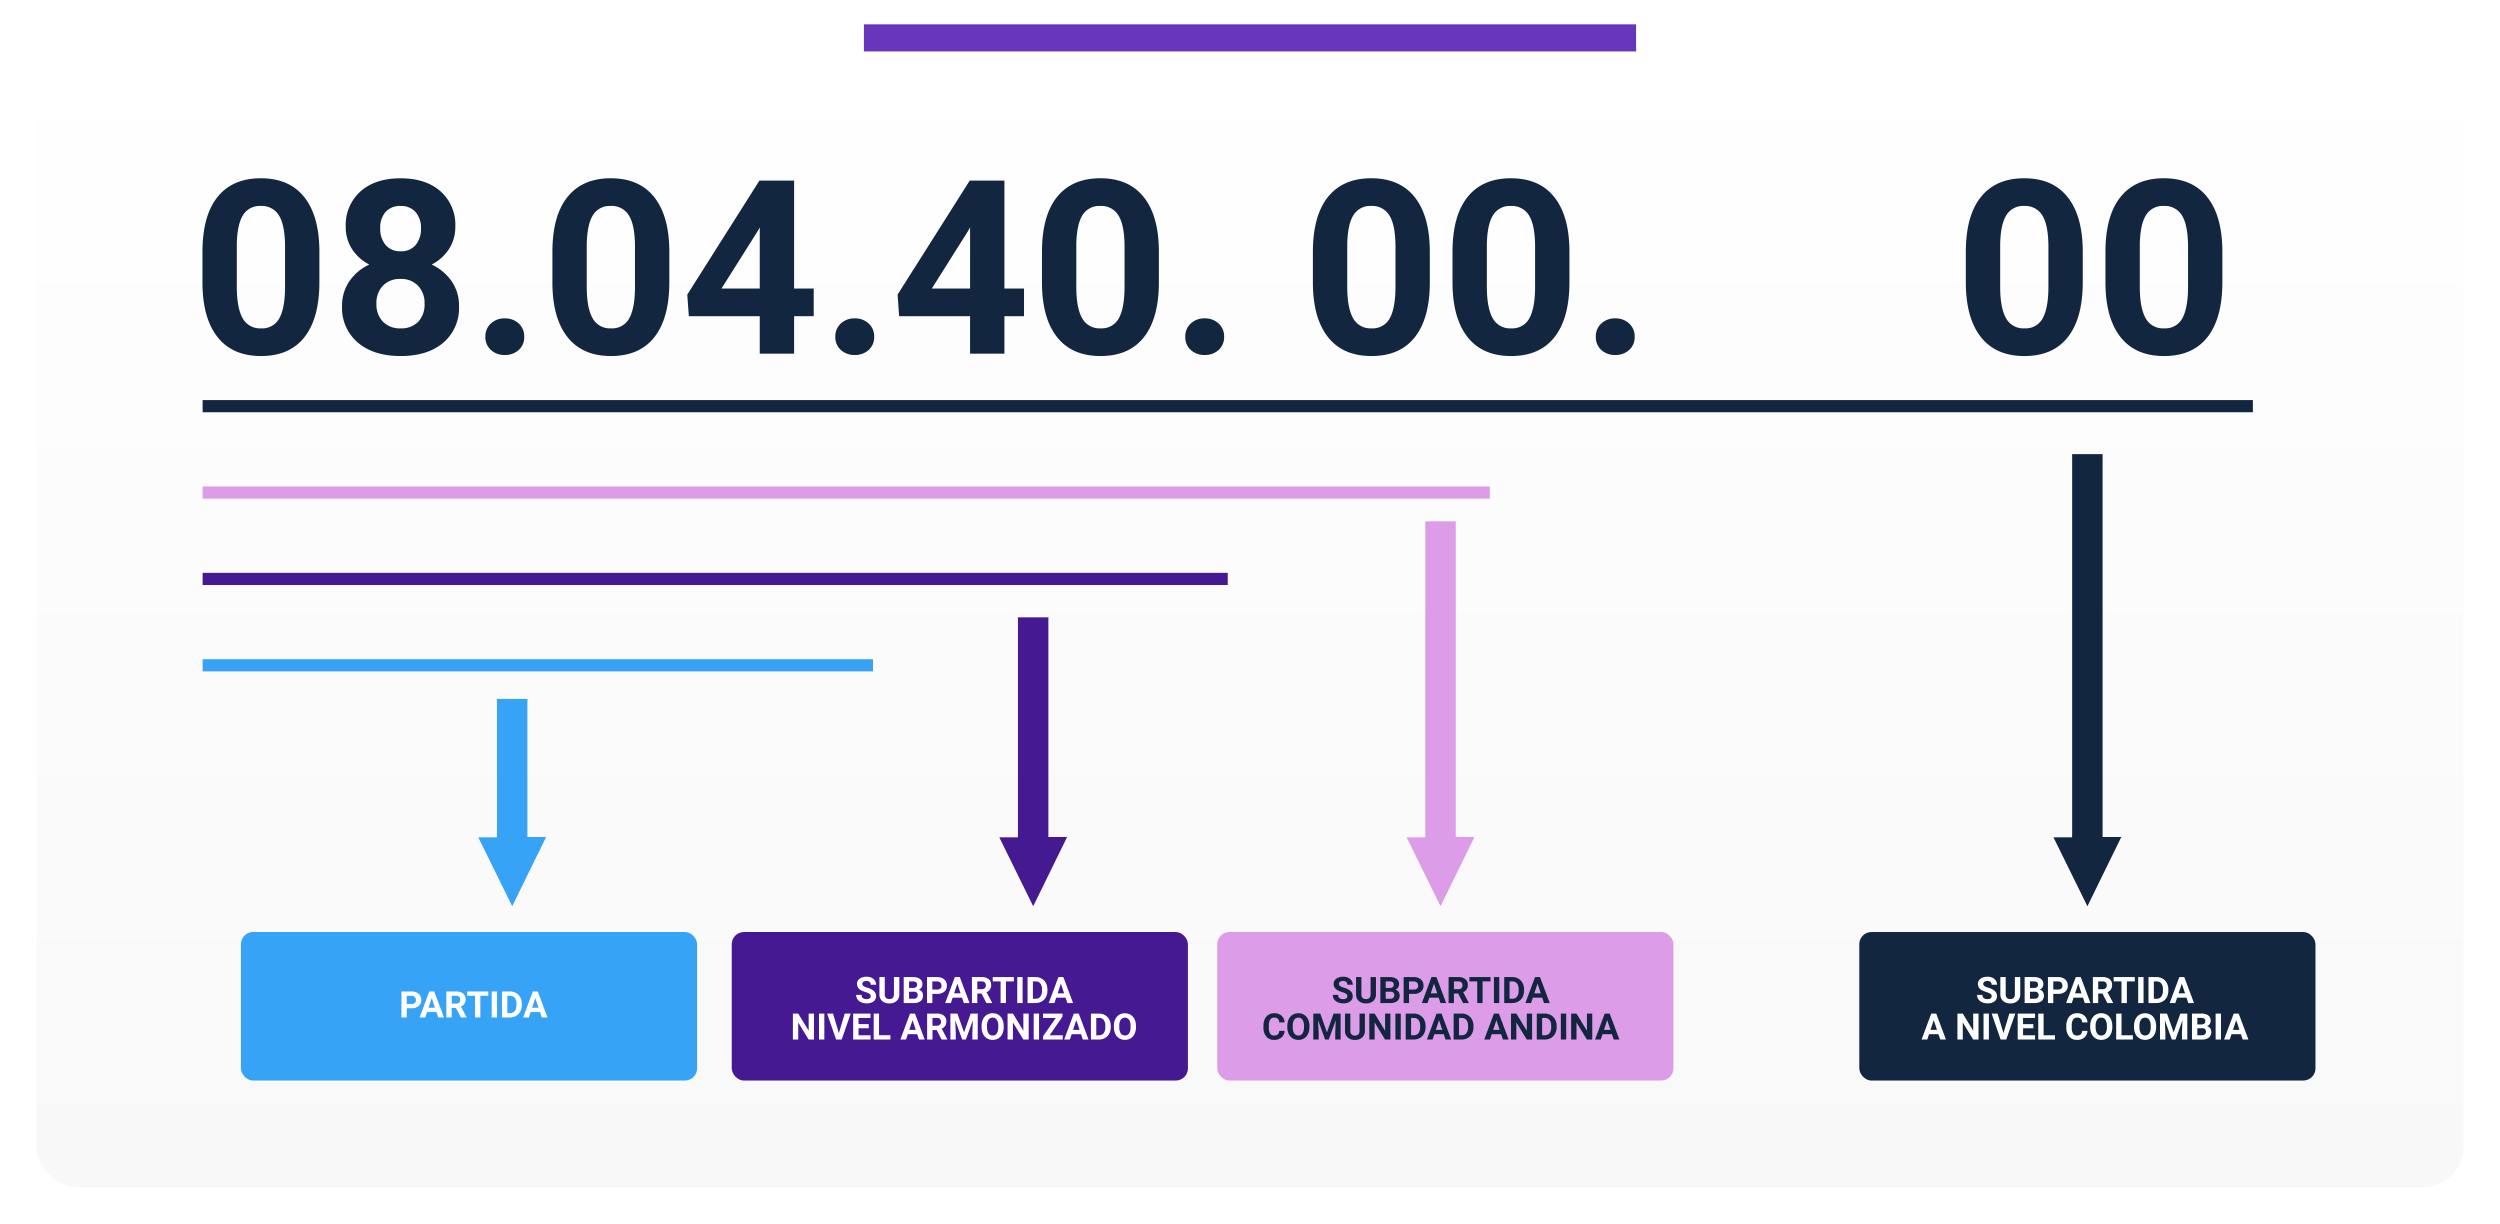 <svg xmlns="http://www.w3.org/2000/svg" xmlns:xlink="http://www.w3.org/1999/xlink" width="616.384" height="301.681" viewBox="0 0 616.384 301.681">
  <defs>
    <linearGradient id="linear-gradient" x1="0.5" x2="0.5" y2="1" gradientUnits="objectBoundingBox">
      <stop offset="0" stop-color="#fff"/>
      <stop offset="1" stop-color="#f8f8f8"/>
    </linearGradient>
    <filter id="Rectángulo_33309" x="0" y="0" width="616.384" height="301.681" filterUnits="userSpaceOnUse">
      <feOffset dy="3" input="SourceAlpha"/>
      <feGaussianBlur stdDeviation="3" result="blur"/>
      <feFlood flood-opacity="0.161"/>
      <feComposite operator="in" in2="blur"/>
      <feComposite in="SourceGraphic"/>
    </filter>
  </defs>
  <g id="Grupo_103735" data-name="Grupo 103735" transform="translate(-6626.761 -1618.209)">
    <g id="Grupo_103736" data-name="Grupo 103736" transform="translate(6612.854 1600.894)">
      <g transform="matrix(1, 0, 0, 1, 13.91, 17.32)" filter="url(#Rectángulo_33309)">
        <rect id="Rectángulo_33309-2" data-name="Rectángulo 33309" width="598.384" height="283.681" rx="10" transform="translate(9 6)" fill="url(#linear-gradient)"/>
      </g>
      <rect id="Rectángulo_34101" data-name="Rectángulo 34101" width="190.384" height="6.681" transform="translate(226.908 23.315)" fill="#6737bb"/>
    </g>
    <rect id="Rectángulo_34097" data-name="Rectángulo 34097" width="112.473" height="36.617" rx="3" transform="translate(7085.178 1848.003)" fill="#12263f"/>
    <path id="Trazado_173635" data-name="Trazado 173635" d="M31.611-17.637q0,8.848-3.662,13.535T17.227.586q-6.973,0-10.664-4.6T2.783-17.2v-7.852q0-8.936,3.706-13.564t10.679-4.629q6.973,0,10.664,4.585t3.779,13.169Zm-8.467-8.633q0-5.308-1.45-7.728a4.9,4.9,0,0,0-4.526-2.419,4.814,4.814,0,0,0-4.409,2.3q-1.421,2.3-1.509,7.2v10.381q0,5.22,1.421,7.757A4.836,4.836,0,0,0,17.227-6.24a4.755,4.755,0,0,0,4.482-2.434q1.377-2.434,1.436-7.449Zm41.982-5.049a9.922,9.922,0,0,1-1.553,5.508A11.176,11.176,0,0,1,59.3-21.973a12.371,12.371,0,0,1,4.922,4.116,10.559,10.559,0,0,1,1.816,6.167A11.181,11.181,0,0,1,62.168-2.71Q58.3.586,51.65.586T41.1-2.725a11.153,11.153,0,0,1-3.9-8.965,10.627,10.627,0,0,1,1.816-6.182,12.147,12.147,0,0,1,4.893-4.1,11.061,11.061,0,0,1-4.263-3.838,9.992,9.992,0,0,1-1.538-5.508A11.056,11.056,0,0,1,41.748-40q3.633-3.237,9.873-3.237,6.211,0,9.858,3.208A11.014,11.014,0,0,1,65.127-31.318ZM57.539-12.3a6.142,6.142,0,0,0-1.611-4.453,5.745,5.745,0,0,0-4.336-1.67,5.735,5.735,0,0,0-4.307,1.655A6.131,6.131,0,0,0,45.674-12.3,6.127,6.127,0,0,0,47.256-7.91,5.762,5.762,0,0,0,51.65-6.24a5.749,5.749,0,0,0,4.321-1.611A6.116,6.116,0,0,0,57.539-12.3Zm-.879-18.6a5.86,5.86,0,0,0-1.318-4,4.678,4.678,0,0,0-3.721-1.509,4.711,4.711,0,0,0-3.691,1.465,5.825,5.825,0,0,0-1.318,4.043,6.122,6.122,0,0,0,1.318,4.1,4.614,4.614,0,0,0,3.721,1.553,4.57,4.57,0,0,0,3.706-1.553A6.167,6.167,0,0,0,56.66-30.908ZM72.539-4.16A4.262,4.262,0,0,1,73.9-7.441,4.834,4.834,0,0,1,77.314-8.7a4.873,4.873,0,0,1,3.442,1.26A4.262,4.262,0,0,1,82.119-4.16,4.2,4.2,0,0,1,80.771-.923,4.894,4.894,0,0,1,77.314.322,4.854,4.854,0,0,1,73.887-.923,4.2,4.2,0,0,1,72.539-4.16Zm45.352-13.477q0,8.848-3.662,13.535T103.506.586q-6.973,0-10.664-4.6T89.063-17.2v-7.852q0-8.936,3.706-13.564t10.679-4.629q6.973,0,10.664,4.585t3.779,13.169Zm-8.467-8.633q0-5.308-1.45-7.728a4.9,4.9,0,0,0-4.526-2.419,4.814,4.814,0,0,0-4.409,2.3q-1.421,2.3-1.509,7.2v10.381q0,5.22,1.421,7.757a4.836,4.836,0,0,0,4.556,2.537,4.755,4.755,0,0,0,4.482-2.434q1.377-2.434,1.436-7.449Zm39.229,10.215h4.834v6.826h-4.834V0h-8.467V-9.229H122.7l-.381-5.332,17.783-28.1h8.555Zm-17.9,0h9.434V-31.113l-.557.967ZM158.818-4.16a4.262,4.262,0,0,1,1.362-3.281,4.834,4.834,0,0,1,3.413-1.26,4.873,4.873,0,0,1,3.442,1.26A4.262,4.262,0,0,1,168.4-4.16a4.2,4.2,0,0,1-1.348,3.237A4.894,4.894,0,0,1,163.594.322a4.854,4.854,0,0,1-3.428-1.245A4.2,4.2,0,0,1,158.818-4.16Zm41.689-11.895h4.834v6.826h-4.834V0h-8.467V-9.229h-17.49l-.381-5.332,17.783-28.1h8.555Zm-17.9,0h9.434V-31.113l-.557.967Zm55.986-1.582q0,8.848-3.662,13.535T224.209.586q-6.973,0-10.664-4.6T209.766-17.2v-7.852q0-8.936,3.706-13.564t10.679-4.629q6.973,0,10.664,4.585t3.779,13.169Zm-8.467-8.633q0-5.308-1.45-7.728a4.9,4.9,0,0,0-4.526-2.419,4.814,4.814,0,0,0-4.409,2.3q-1.421,2.3-1.509,7.2v10.381q0,5.22,1.421,7.757a4.836,4.836,0,0,0,4.556,2.537,4.755,4.755,0,0,0,4.482-2.434q1.377-2.434,1.436-7.449ZM245.1-4.16a4.262,4.262,0,0,1,1.362-3.281,4.834,4.834,0,0,1,3.413-1.26,4.873,4.873,0,0,1,3.442,1.26,4.262,4.262,0,0,1,1.362,3.281A4.2,4.2,0,0,1,253.33-.923,4.894,4.894,0,0,1,249.873.322a4.854,4.854,0,0,1-3.428-1.245A4.2,4.2,0,0,1,245.1-4.16Zm60.293-13.477q0,8.848-3.662,13.535T291.006.586q-6.973,0-10.664-4.6T276.563-17.2v-7.852q0-8.936,3.706-13.564t10.679-4.629q6.973,0,10.664,4.585t3.779,13.169Zm-8.467-8.633q0-5.308-1.45-7.728a4.9,4.9,0,0,0-4.526-2.419,4.814,4.814,0,0,0-4.409,2.3q-1.421,2.3-1.509,7.2v10.381q0,5.22,1.421,7.757a4.836,4.836,0,0,0,4.556,2.537,4.755,4.755,0,0,0,4.482-2.434q1.377-2.434,1.436-7.449Zm42.891,8.633q0,8.848-3.662,13.535T325.43.586q-6.973,0-10.664-4.6T310.986-17.2v-7.852q0-8.936,3.706-13.564t10.679-4.629q6.973,0,10.664,4.585t3.779,13.169Zm-8.467-8.633q0-5.308-1.45-7.728a4.9,4.9,0,0,0-4.526-2.419,4.814,4.814,0,0,0-4.409,2.3q-1.421,2.3-1.509,7.2v10.381q0,5.22,1.421,7.757A4.836,4.836,0,0,0,325.43-6.24a4.755,4.755,0,0,0,4.482-2.434q1.377-2.434,1.436-7.449ZM346.318-4.16a4.262,4.262,0,0,1,1.362-3.281,4.834,4.834,0,0,1,3.413-1.26,4.873,4.873,0,0,1,3.442,1.26A4.262,4.262,0,0,1,355.9-4.16a4.2,4.2,0,0,1-1.348,3.237A4.894,4.894,0,0,1,351.094.322a4.854,4.854,0,0,1-3.428-1.245A4.2,4.2,0,0,1,346.318-4.16ZM466.377-17.637q0,8.848-3.662,13.535T451.992.586q-6.973,0-10.664-4.6T437.549-17.2v-7.852q0-8.936,3.706-13.564t10.679-4.629q6.973,0,10.664,4.585t3.779,13.169Zm-8.467-8.633q0-5.308-1.45-7.728a4.9,4.9,0,0,0-4.526-2.419,4.814,4.814,0,0,0-4.409,2.3q-1.421,2.3-1.509,7.2v10.381q0,5.22,1.421,7.757a4.836,4.836,0,0,0,4.556,2.537,4.755,4.755,0,0,0,4.482-2.434q1.377-2.434,1.436-7.449ZM500.8-17.637q0,8.848-3.662,13.535T486.416.586q-6.973,0-10.664-4.6T471.973-17.2v-7.852q0-8.936,3.706-13.564t10.679-4.629q6.973,0,10.664,4.585T500.8-25.488Zm-8.467-8.633q0-5.308-1.45-7.728a4.9,4.9,0,0,0-4.526-2.419,4.814,4.814,0,0,0-4.409,2.3q-1.421,2.3-1.509,7.2v10.381q0,5.22,1.421,7.757a4.836,4.836,0,0,0,4.556,2.537A4.755,4.755,0,0,0,490.9-8.674q1.377-2.434,1.436-7.449Z" transform="translate(6673.895 1705.406)" fill="#12263f"/>
    <line id="Línea_188" data-name="Línea 188" x2="505.496" transform="translate(6676.719 1718.349)" fill="none" stroke="#12263f" stroke-miterlimit="10" stroke-width="3"/>
    <line id="Línea_189" data-name="Línea 189" x2="317.356" transform="translate(6676.719 1739.647)" fill="none" stroke="#dc9ce8" stroke-miterlimit="10" stroke-width="3"/>
    <line id="Línea_190" data-name="Línea 190" x2="252.748" transform="translate(6676.719 1760.944)" fill="none" stroke="#451991" stroke-miterlimit="10" stroke-width="3"/>
    <line id="Línea_191" data-name="Línea 191" x2="165.283" transform="translate(6676.719 1782.242)" fill="none" stroke="#36a3f7" stroke-miterlimit="10" stroke-width="3"/>
    <g id="vw0tez.tif" transform="translate(7133.05 1730.181)">
      <g id="Group_88565" data-name="Group 88565">
        <path id="Path_140945" data-name="Path 140945" d="M7070.045,1708.352c0,.336-.013.675-.013,1.01v93.381h4.619l-8.364,17.073-8.365-16.995h4.587c.01-.326.016-.655.02-.987v-92.88c0-.2-.006-.406-.012-.6Z" transform="translate(-7057.922 -1708.351)" fill="#12263f"/>
      </g>
    </g>
    <path id="Trazado_173639" data-name="Trazado 173639" d="M-23.014-1.679a.677.677,0,0,0-.264-.573,3.458,3.458,0,0,0-.949-.422,6.729,6.729,0,0,1-1.085-.437A1.773,1.773,0,0,1-26.4-4.7a1.545,1.545,0,0,1,.292-.925,1.906,1.906,0,0,1,.839-.635,3.159,3.159,0,0,1,1.228-.229,2.876,2.876,0,0,1,1.222.248,1.945,1.945,0,0,1,.833.7,1.834,1.834,0,0,1,.3,1.028H-23.01a.863.863,0,0,0-.277-.683,1.138,1.138,0,0,0-.778-.244,1.216,1.216,0,0,0-.751.2.645.645,0,0,0-.268.538.617.617,0,0,0,.314.523,3.55,3.55,0,0,0,.925.4,4,4,0,0,1,1.639.839,1.672,1.672,0,0,1,.514,1.248,1.54,1.54,0,0,1-.628,1.3,2.751,2.751,0,0,1-1.692.472,3.267,3.267,0,0,1-1.345-.27,2.128,2.128,0,0,1-.925-.74,1.9,1.9,0,0,1-.319-1.09h1.323q0,1.059,1.266,1.059a1.231,1.231,0,0,0,.734-.191A.622.622,0,0,0-23.014-1.679Zm7.058-4.72v4.214a2.158,2.158,0,0,1-.657,1.661,2.533,2.533,0,0,1-1.8.611,2.561,2.561,0,0,1-1.78-.593,2.121,2.121,0,0,1-.672-1.63V-6.4h1.318v4.223a1.219,1.219,0,0,0,.3.916,1.156,1.156,0,0,0,.833.288q1.112,0,1.129-1.169V-6.4ZM-14.875,0V-6.4h2.241a2.943,2.943,0,0,1,1.767.446,1.525,1.525,0,0,1,.6,1.307,1.446,1.446,0,0,1-.242.828,1.4,1.4,0,0,1-.672.525,1.351,1.351,0,0,1,.776.5,1.468,1.468,0,0,1,.283.914,1.689,1.689,0,0,1-.589,1.4A2.651,2.651,0,0,1-12.388,0Zm1.318-2.786v1.727h1.129a1.09,1.09,0,0,0,.727-.222.761.761,0,0,0,.261-.613.8.8,0,0,0-.91-.892Zm0-.932h.976q1-.018,1-.8a.735.735,0,0,0-.253-.626,1.329,1.329,0,0,0-.8-.191h-.923Zm5.744,1.463V0H-9.132V-6.4h2.5a2.888,2.888,0,0,1,1.268.264,1.943,1.943,0,0,1,.842.749A2.089,2.089,0,0,1-4.232-4.28,1.837,1.837,0,0,1-4.876-2.8a2.681,2.681,0,0,1-1.782.543Zm0-1.068h1.178a1.158,1.158,0,0,0,.8-.246.9.9,0,0,0,.275-.7,1.055,1.055,0,0,0-.277-.76,1.034,1.034,0,0,0-.765-.3H-7.813Zm7.317,2H-2.808L-3.248,0h-1.4l2.382-6.4h1.222L1.349,0h-1.4ZM-2.452-2.386h1.6l-.8-2.4Zm6.768.044H3.265V0H1.947V-6.4H4.324a2.688,2.688,0,0,1,1.749.505,1.744,1.744,0,0,1,.615,1.428,1.969,1.969,0,0,1-.283,1.092,1.933,1.933,0,0,1-.859.7L6.93-.062V0H5.515ZM3.265-3.41H4.329A1.089,1.089,0,0,0,5.1-3.663a.9.9,0,0,0,.272-.7.967.967,0,0,0-.257-.712,1.068,1.068,0,0,0-.789-.259H3.265Zm9.022-1.92h-1.96V0H9.009V-5.331H7.075V-6.4h5.212ZM14.44,0H13.122V-6.4H14.44Zm1.222,0V-6.4h1.969a2.99,2.99,0,0,1,1.51.38A2.651,2.651,0,0,1,20.18-4.937a3.334,3.334,0,0,1,.374,1.593v.294a3.344,3.344,0,0,1-.367,1.586A2.628,2.628,0,0,1,19.151-.387,3.012,3.012,0,0,1,17.644,0ZM16.98-5.331v4.271h.637A1.432,1.432,0,0,0,18.8-1.564a2.284,2.284,0,0,0,.417-1.446v-.338a2.32,2.32,0,0,0-.4-1.479,1.427,1.427,0,0,0-1.182-.5Zm8.051,4.012H22.72L22.28,0h-1.4L23.26-6.4h1.222l2.4,6.4h-1.4ZM23.076-2.386h1.6l-.8-2.4ZM-36.132,7.682h-2.312L-38.883,9h-1.4L-37.9,2.6h1.222l2.4,6.4h-1.4Zm-1.956-1.068h1.6l-.8-2.4ZM-26.244,9h-1.318l-2.566-4.21V9h-1.318V2.6h1.318l2.571,4.219V2.6h1.314Zm2.553,0h-1.318V2.6h1.318ZM-20.1,7.414l1.45-4.812h1.468L-19.415,9h-1.375L-23.01,2.6h1.463Zm7.37-1.2h-2.531V7.941H-12.3V9h-4.289V2.6h4.28V3.669h-2.962V5.194h2.531ZM-10.2,7.941h2.8V9h-4.118V2.6H-10.2ZM.615,6.869A2.264,2.264,0,0,1-.147,8.495a2.678,2.678,0,0,1-1.813.593A2.408,2.408,0,0,1-3.9,8.26,3.4,3.4,0,0,1-4.6,5.985V5.594a3.836,3.836,0,0,1,.325-1.626,2.437,2.437,0,0,1,.929-1.079,2.6,2.6,0,0,1,1.4-.376,2.609,2.609,0,0,1,1.784.593A2.433,2.433,0,0,1,.624,4.772H-.694a1.336,1.336,0,0,0-.345-.9,1.277,1.277,0,0,0-.9-.279,1.12,1.12,0,0,0-.987.472,2.648,2.648,0,0,0-.336,1.466v.483a2.834,2.834,0,0,0,.314,1.516,1.1,1.1,0,0,0,.991.479,1.3,1.3,0,0,0,.912-.279A1.26,1.26,0,0,0-.7,6.869Zm6.122-.923A3.863,3.863,0,0,1,6.4,7.6a2.515,2.515,0,0,1-.956,1.1,2.644,2.644,0,0,1-1.426.387A2.662,2.662,0,0,1,2.6,8.706a2.54,2.54,0,0,1-.967-1.092,3.752,3.752,0,0,1-.347-1.633V5.665A3.842,3.842,0,0,1,1.628,4a2.536,2.536,0,0,1,.962-1.1,2.647,2.647,0,0,1,1.422-.385A2.647,2.647,0,0,1,5.434,2.9,2.536,2.536,0,0,1,6.4,4,3.831,3.831,0,0,1,6.737,5.66ZM5.4,5.656a2.693,2.693,0,0,0-.36-1.529A1.174,1.174,0,0,0,4.012,3.6a1.175,1.175,0,0,0-1.024.516,2.662,2.662,0,0,0-.365,1.514v.312a2.726,2.726,0,0,0,.36,1.521,1.171,1.171,0,0,0,1.037.541,1.161,1.161,0,0,0,1.02-.521A2.71,2.71,0,0,0,5.4,5.968ZM9.013,7.941h2.8V9H7.695V2.6H9.013Zm8.53-2A3.863,3.863,0,0,1,17.209,7.6a2.515,2.515,0,0,1-.956,1.1,2.824,2.824,0,0,1-2.845,0,2.54,2.54,0,0,1-.967-1.092,3.752,3.752,0,0,1-.347-1.633V5.665A3.842,3.842,0,0,1,12.434,4,2.536,2.536,0,0,1,13.4,2.9a2.82,2.82,0,0,1,2.843,0A2.536,2.536,0,0,1,17.2,4a3.831,3.831,0,0,1,.341,1.659Zm-1.336-.29a2.693,2.693,0,0,0-.36-1.529,1.273,1.273,0,0,0-2.052-.007,2.662,2.662,0,0,0-.365,1.514v.312a2.726,2.726,0,0,0,.36,1.521,1.262,1.262,0,0,0,2.057.02,2.71,2.71,0,0,0,.36-1.518ZM20.224,2.6l1.644,4.641L23.5,2.6h1.731V9H23.911V7.251l.132-3.019L22.315,9H21.41L19.688,4.236l.132,3.015V9H18.5V2.6ZM26.385,9V2.6h2.241a2.943,2.943,0,0,1,1.767.446,1.525,1.525,0,0,1,.6,1.307,1.446,1.446,0,0,1-.242.828,1.4,1.4,0,0,1-.672.525,1.351,1.351,0,0,1,.776.5,1.468,1.468,0,0,1,.283.914,1.689,1.689,0,0,1-.589,1.4A2.651,2.651,0,0,1,28.872,9ZM27.7,6.214V7.941h1.129a1.09,1.09,0,0,0,.727-.222.761.761,0,0,0,.261-.613.8.8,0,0,0-.91-.892Zm0-.932h.976q1-.018,1-.8a.735.735,0,0,0-.253-.626,1.329,1.329,0,0,0-.8-.191H27.7ZM33.53,9H32.212V2.6H33.53Zm4.913-1.318H36.132L35.692,9h-1.4l2.382-6.4h1.222l2.4,6.4h-1.4ZM36.488,6.614h1.6l-.8-2.4Z" transform="translate(7140.819 1865.511)" fill="#fff"/>
    <rect id="Rectángulo_34098" data-name="Rectángulo 34098" width="112.473" height="36.617" rx="3" transform="translate(6926.878 1848.003)" fill="#dc9ce8"/>
    <path id="Trazado_173638" data-name="Trazado 173638" d="M-23.014-1.679a.677.677,0,0,0-.264-.573,3.458,3.458,0,0,0-.949-.422,6.729,6.729,0,0,1-1.085-.437A1.773,1.773,0,0,1-26.4-4.7a1.545,1.545,0,0,1,.292-.925,1.906,1.906,0,0,1,.839-.635,3.159,3.159,0,0,1,1.228-.229,2.876,2.876,0,0,1,1.222.248,1.945,1.945,0,0,1,.833.7,1.834,1.834,0,0,1,.3,1.028H-23.01a.863.863,0,0,0-.277-.683,1.138,1.138,0,0,0-.778-.244,1.216,1.216,0,0,0-.751.2.645.645,0,0,0-.268.538.617.617,0,0,0,.314.523,3.55,3.55,0,0,0,.925.4,4,4,0,0,1,1.639.839,1.672,1.672,0,0,1,.514,1.248,1.54,1.54,0,0,1-.628,1.3,2.751,2.751,0,0,1-1.692.472,3.267,3.267,0,0,1-1.345-.27,2.128,2.128,0,0,1-.925-.74,1.9,1.9,0,0,1-.319-1.09h1.323q0,1.059,1.266,1.059a1.231,1.231,0,0,0,.734-.191A.622.622,0,0,0-23.014-1.679Zm7.058-4.72v4.214a2.158,2.158,0,0,1-.657,1.661,2.533,2.533,0,0,1-1.8.611,2.561,2.561,0,0,1-1.78-.593,2.121,2.121,0,0,1-.672-1.63V-6.4h1.318v4.223a1.219,1.219,0,0,0,.3.916,1.156,1.156,0,0,0,.833.288q1.112,0,1.129-1.169V-6.4ZM-14.875,0V-6.4h2.241a2.943,2.943,0,0,1,1.767.446,1.525,1.525,0,0,1,.6,1.307,1.446,1.446,0,0,1-.242.828,1.4,1.4,0,0,1-.672.525,1.351,1.351,0,0,1,.776.5,1.468,1.468,0,0,1,.283.914,1.689,1.689,0,0,1-.589,1.4A2.651,2.651,0,0,1-12.388,0Zm1.318-2.786v1.727h1.129a1.09,1.09,0,0,0,.727-.222.761.761,0,0,0,.261-.613.8.8,0,0,0-.91-.892Zm0-.932h.976q1-.018,1-.8a.735.735,0,0,0-.253-.626,1.329,1.329,0,0,0-.8-.191h-.923Zm5.744,1.463V0H-9.132V-6.4h2.5a2.888,2.888,0,0,1,1.268.264,1.943,1.943,0,0,1,.842.749A2.089,2.089,0,0,1-4.232-4.28,1.837,1.837,0,0,1-4.876-2.8a2.681,2.681,0,0,1-1.782.543Zm0-1.068h1.178a1.158,1.158,0,0,0,.8-.246.9.9,0,0,0,.275-.7,1.055,1.055,0,0,0-.277-.76,1.034,1.034,0,0,0-.765-.3H-7.813Zm7.317,2H-2.808L-3.248,0h-1.4l2.382-6.4h1.222L1.349,0h-1.4ZM-2.452-2.386h1.6l-.8-2.4Zm6.768.044H3.265V0H1.947V-6.4H4.324a2.688,2.688,0,0,1,1.749.505,1.744,1.744,0,0,1,.615,1.428,1.969,1.969,0,0,1-.283,1.092,1.933,1.933,0,0,1-.859.7L6.93-.062V0H5.515ZM3.265-3.41H4.329A1.089,1.089,0,0,0,5.1-3.663a.9.9,0,0,0,.272-.7.967.967,0,0,0-.257-.712,1.068,1.068,0,0,0-.789-.259H3.265Zm9.022-1.92h-1.96V0H9.009V-5.331H7.075V-6.4h5.212ZM14.44,0H13.122V-6.4H14.44Zm1.222,0V-6.4h1.969a2.99,2.99,0,0,1,1.51.38A2.651,2.651,0,0,1,20.18-4.937a3.334,3.334,0,0,1,.374,1.593v.294a3.344,3.344,0,0,1-.367,1.586A2.628,2.628,0,0,1,19.151-.387,3.012,3.012,0,0,1,17.644,0ZM16.98-5.331v4.271h.637A1.432,1.432,0,0,0,18.8-1.564a2.284,2.284,0,0,0,.417-1.446v-.338a2.32,2.32,0,0,0-.4-1.479,1.427,1.427,0,0,0-1.182-.5Zm8.051,4.012H22.72L22.28,0h-1.4L23.26-6.4h1.222l2.4,6.4h-1.4ZM23.076-2.386h1.6l-.8-2.4ZM-38.487,6.869a2.264,2.264,0,0,1-.762,1.626,2.678,2.678,0,0,1-1.813.593A2.408,2.408,0,0,1-43,8.26,3.4,3.4,0,0,1-43.7,5.985V5.594a3.836,3.836,0,0,1,.325-1.626,2.437,2.437,0,0,1,.929-1.079,2.6,2.6,0,0,1,1.4-.376,2.609,2.609,0,0,1,1.784.593,2.433,2.433,0,0,1,.782,1.666H-39.8a1.336,1.336,0,0,0-.345-.9,1.277,1.277,0,0,0-.9-.279,1.12,1.12,0,0,0-.987.472,2.648,2.648,0,0,0-.336,1.466v.483a2.834,2.834,0,0,0,.314,1.516,1.1,1.1,0,0,0,.991.479,1.3,1.3,0,0,0,.912-.279,1.26,1.26,0,0,0,.345-.864Zm6.122-.923A3.863,3.863,0,0,1-32.7,7.6a2.515,2.515,0,0,1-.956,1.1,2.644,2.644,0,0,1-1.426.387A2.662,2.662,0,0,1-36.5,8.706a2.54,2.54,0,0,1-.967-1.092,3.752,3.752,0,0,1-.347-1.633V5.665A3.842,3.842,0,0,1-37.474,4a2.536,2.536,0,0,1,.962-1.1,2.647,2.647,0,0,1,1.422-.385,2.647,2.647,0,0,1,1.422.385A2.536,2.536,0,0,1-32.706,4a3.831,3.831,0,0,1,.341,1.659Zm-1.336-.29a2.693,2.693,0,0,0-.36-1.529A1.174,1.174,0,0,0-35.09,3.6a1.175,1.175,0,0,0-1.024.516,2.662,2.662,0,0,0-.365,1.514v.312a2.726,2.726,0,0,0,.36,1.521,1.171,1.171,0,0,0,1.037.541,1.161,1.161,0,0,0,1.02-.521,2.71,2.71,0,0,0,.36-1.518ZM-29.685,2.6l1.644,4.641L-26.407,2.6h1.731V9H-26V7.251l.132-3.019L-27.593,9H-28.5l-1.723-4.764.132,3.015V9h-1.318V2.6Zm11,0V6.816a2.158,2.158,0,0,1-.657,1.661,2.533,2.533,0,0,1-1.8.611,2.561,2.561,0,0,1-1.78-.593,2.121,2.121,0,0,1-.672-1.63V2.6h1.318V6.825a1.219,1.219,0,0,0,.3.916,1.156,1.156,0,0,0,.833.288q1.112,0,1.129-1.169V2.6ZM-12.4,9h-1.318l-2.566-4.21V9H-17.6V2.6h1.318l2.571,4.219V2.6H-12.4Zm2.553,0h-1.318V2.6h1.318Zm1.222,0V2.6h1.969a2.99,2.99,0,0,1,1.51.38A2.651,2.651,0,0,1-4.1,4.063a3.334,3.334,0,0,1,.374,1.593V5.95A3.344,3.344,0,0,1-4.1,7.537,2.628,2.628,0,0,1-5.133,8.613,3.012,3.012,0,0,1-6.64,9ZM-7.3,3.669V7.941h.637a1.432,1.432,0,0,0,1.182-.505A2.284,2.284,0,0,0-5.067,5.99V5.651a2.32,2.32,0,0,0-.4-1.479,1.427,1.427,0,0,0-1.182-.5ZM.747,7.682H-1.564L-2,9h-1.4l2.382-6.4H.2L2.593,9h-1.4ZM-1.208,6.614h1.6l-.8-2.4ZM3.19,9V2.6H5.159a2.99,2.99,0,0,1,1.51.38A2.651,2.651,0,0,1,7.708,4.063a3.334,3.334,0,0,1,.374,1.593V5.95a3.344,3.344,0,0,1-.367,1.586A2.628,2.628,0,0,1,6.68,8.613,3.012,3.012,0,0,1,5.172,9ZM4.509,3.669V7.941h.637a1.432,1.432,0,0,0,1.182-.505A2.284,2.284,0,0,0,6.746,5.99V5.651a2.32,2.32,0,0,0-.4-1.479,1.427,1.427,0,0,0-1.182-.5ZM14.893,7.682H12.582L12.142,9h-1.4l2.382-6.4h1.222l2.4,6.4h-1.4ZM12.938,6.614h1.6l-.8-2.4ZM22.54,9H21.221L18.655,4.79V9H17.336V2.6h1.318L21.226,6.82V2.6H22.54Zm1.151,0V2.6H25.66a2.99,2.99,0,0,1,1.51.38,2.651,2.651,0,0,1,1.039,1.081,3.334,3.334,0,0,1,.374,1.593V5.95a3.344,3.344,0,0,1-.367,1.586A2.628,2.628,0,0,1,27.18,8.613,3.012,3.012,0,0,1,25.673,9Zm1.318-5.331V7.941h.637a1.432,1.432,0,0,0,1.182-.505,2.284,2.284,0,0,0,.417-1.446V5.651a2.32,2.32,0,0,0-.4-1.479,1.427,1.427,0,0,0-1.182-.5ZM30.942,9H29.624V2.6h1.318Zm6.425,0H36.048L33.482,4.79V9H32.164V2.6h1.318L36.053,6.82V2.6h1.314Zm4.843-1.318H39.9L39.458,9h-1.4l2.382-6.4H41.66l2.4,6.4h-1.4ZM40.254,6.614h1.6l-.8-2.4Z" transform="translate(6981.969 1865.511)" fill="#12263f"/>
    <rect id="Rectángulo_34099" data-name="Rectángulo 34099" width="112.473" height="36.617" rx="3" transform="translate(6807.175 1848.003)" fill="#451991"/>
    <path id="Trazado_173637" data-name="Trazado 173637" d="M-23.014-1.679a.677.677,0,0,0-.264-.573,3.458,3.458,0,0,0-.949-.422,6.729,6.729,0,0,1-1.085-.437A1.773,1.773,0,0,1-26.4-4.7a1.545,1.545,0,0,1,.292-.925,1.906,1.906,0,0,1,.839-.635,3.159,3.159,0,0,1,1.228-.229,2.876,2.876,0,0,1,1.222.248,1.945,1.945,0,0,1,.833.7,1.834,1.834,0,0,1,.3,1.028H-23.01a.863.863,0,0,0-.277-.683,1.138,1.138,0,0,0-.778-.244,1.216,1.216,0,0,0-.751.2.645.645,0,0,0-.268.538.617.617,0,0,0,.314.523,3.55,3.55,0,0,0,.925.4,4,4,0,0,1,1.639.839,1.672,1.672,0,0,1,.514,1.248,1.54,1.54,0,0,1-.628,1.3,2.751,2.751,0,0,1-1.692.472,3.267,3.267,0,0,1-1.345-.27,2.128,2.128,0,0,1-.925-.74,1.9,1.9,0,0,1-.319-1.09h1.323q0,1.059,1.266,1.059a1.231,1.231,0,0,0,.734-.191A.622.622,0,0,0-23.014-1.679Zm7.058-4.72v4.214a2.158,2.158,0,0,1-.657,1.661,2.533,2.533,0,0,1-1.8.611,2.561,2.561,0,0,1-1.78-.593,2.121,2.121,0,0,1-.672-1.63V-6.4h1.318v4.223a1.219,1.219,0,0,0,.3.916,1.156,1.156,0,0,0,.833.288q1.112,0,1.129-1.169V-6.4ZM-14.875,0V-6.4h2.241a2.943,2.943,0,0,1,1.767.446,1.525,1.525,0,0,1,.6,1.307,1.446,1.446,0,0,1-.242.828,1.4,1.4,0,0,1-.672.525,1.351,1.351,0,0,1,.776.5,1.468,1.468,0,0,1,.283.914,1.689,1.689,0,0,1-.589,1.4A2.651,2.651,0,0,1-12.388,0Zm1.318-2.786v1.727h1.129a1.09,1.09,0,0,0,.727-.222.761.761,0,0,0,.261-.613.8.8,0,0,0-.91-.892Zm0-.932h.976q1-.018,1-.8a.735.735,0,0,0-.253-.626,1.329,1.329,0,0,0-.8-.191h-.923Zm5.744,1.463V0H-9.132V-6.4h2.5a2.888,2.888,0,0,1,1.268.264,1.943,1.943,0,0,1,.842.749A2.089,2.089,0,0,1-4.232-4.28,1.837,1.837,0,0,1-4.876-2.8a2.681,2.681,0,0,1-1.782.543Zm0-1.068h1.178a1.158,1.158,0,0,0,.8-.246.9.9,0,0,0,.275-.7,1.055,1.055,0,0,0-.277-.76,1.034,1.034,0,0,0-.765-.3H-7.813Zm7.317,2H-2.808L-3.248,0h-1.4l2.382-6.4h1.222L1.349,0h-1.4ZM-2.452-2.386h1.6l-.8-2.4Zm6.768.044H3.265V0H1.947V-6.4H4.324a2.688,2.688,0,0,1,1.749.505,1.744,1.744,0,0,1,.615,1.428,1.969,1.969,0,0,1-.283,1.092,1.933,1.933,0,0,1-.859.7L6.93-.062V0H5.515ZM3.265-3.41H4.329A1.089,1.089,0,0,0,5.1-3.663a.9.9,0,0,0,.272-.7.967.967,0,0,0-.257-.712,1.068,1.068,0,0,0-.789-.259H3.265Zm9.022-1.92h-1.96V0H9.009V-5.331H7.075V-6.4h5.212ZM14.44,0H13.122V-6.4H14.44Zm1.222,0V-6.4h1.969a2.99,2.99,0,0,1,1.51.38A2.651,2.651,0,0,1,20.18-4.937a3.334,3.334,0,0,1,.374,1.593v.294a3.344,3.344,0,0,1-.367,1.586A2.628,2.628,0,0,1,19.151-.387,3.012,3.012,0,0,1,17.644,0ZM16.98-5.331v4.271h.637A1.432,1.432,0,0,0,18.8-1.564a2.284,2.284,0,0,0,.417-1.446v-.338a2.32,2.32,0,0,0-.4-1.479,1.427,1.427,0,0,0-1.182-.5Zm8.051,4.012H22.72L22.28,0h-1.4L23.26-6.4h1.222l2.4,6.4h-1.4ZM23.076-2.386h1.6l-.8-2.4ZM-37,9h-1.318l-2.566-4.21V9H-42.2V2.6h1.318l2.571,4.219V2.6H-37Zm2.553,0h-1.318V2.6h1.318Zm3.586-1.586,1.45-4.812h1.468L-30.168,9h-1.375l-2.219-6.4H-32.3Zm7.37-1.2H-26.02V7.941h2.971V9h-4.289V2.6h4.28V3.669H-26.02V5.194h2.531Zm2.531,1.723h2.8V9h-4.118V2.6h1.318Zm9.409-.259H-13.86L-14.3,9h-1.4l2.382-6.4H-12.1L-9.7,9h-1.4ZM-13.5,6.614h1.6l-.8-2.4Zm6.768.044h-1.05V9H-9.105V2.6h2.377a2.688,2.688,0,0,1,1.749.505,1.744,1.744,0,0,1,.615,1.428,1.969,1.969,0,0,1-.283,1.092,1.933,1.933,0,0,1-.859.7l1.384,2.615V9H-5.537ZM-7.787,5.59h1.063a1.089,1.089,0,0,0,.769-.253.9.9,0,0,0,.272-.7.967.967,0,0,0-.257-.712,1.068,1.068,0,0,0-.789-.259H-7.787ZM-1.639,2.6,0,7.242,1.639,2.6H3.371V9H2.048V7.251L2.18,4.232.453,9H-.453L-2.175,4.236l.132,3.015V9H-3.362V2.6ZM9.778,5.946A3.863,3.863,0,0,1,9.444,7.6a2.515,2.515,0,0,1-.956,1.1,2.644,2.644,0,0,1-1.426.387,2.662,2.662,0,0,1-1.419-.382,2.54,2.54,0,0,1-.967-1.092,3.752,3.752,0,0,1-.347-1.633V5.665A3.842,3.842,0,0,1,4.669,4a2.536,2.536,0,0,1,.962-1.1,2.647,2.647,0,0,1,1.422-.385A2.647,2.647,0,0,1,8.475,2.9,2.536,2.536,0,0,1,9.437,4,3.831,3.831,0,0,1,9.778,5.66Zm-1.336-.29a2.693,2.693,0,0,0-.36-1.529A1.174,1.174,0,0,0,7.053,3.6a1.175,1.175,0,0,0-1.024.516,2.662,2.662,0,0,0-.365,1.514v.312a2.726,2.726,0,0,0,.36,1.521,1.171,1.171,0,0,0,1.037.541,1.161,1.161,0,0,0,1.02-.521,2.71,2.71,0,0,0,.36-1.518ZM15.939,9H14.621L12.054,4.79V9H10.736V2.6h1.318L14.625,6.82V2.6h1.314Zm2.553,0H17.174V2.6h1.318Zm2.619-1.059h3.226V9H19.463V8.227l3.164-4.557h-3.16V2.6h4.8v.756Zm7.726-.259H26.525L26.086,9h-1.4l2.382-6.4h1.222l2.4,6.4h-1.4ZM26.881,6.614h1.6l-.8-2.4ZM31.28,9V2.6h1.969a2.99,2.99,0,0,1,1.51.38A2.651,2.651,0,0,1,35.8,4.063a3.334,3.334,0,0,1,.374,1.593V5.95A3.344,3.344,0,0,1,35.8,7.537,2.628,2.628,0,0,1,34.77,8.613,3.012,3.012,0,0,1,33.262,9ZM32.6,3.669V7.941h.637a1.432,1.432,0,0,0,1.182-.505,2.284,2.284,0,0,0,.417-1.446V5.651a2.32,2.32,0,0,0-.4-1.479,1.427,1.427,0,0,0-1.182-.5Zm9.787,2.276A3.863,3.863,0,0,1,42.051,7.6,2.515,2.515,0,0,1,41.1,8.7a2.824,2.824,0,0,1-2.845,0,2.54,2.54,0,0,1-.967-1.092,3.752,3.752,0,0,1-.347-1.633V5.665A3.842,3.842,0,0,1,37.277,4a2.536,2.536,0,0,1,.962-1.1,2.82,2.82,0,0,1,2.843,0A2.536,2.536,0,0,1,42.045,4a3.831,3.831,0,0,1,.341,1.659Zm-1.336-.29a2.693,2.693,0,0,0-.36-1.529,1.273,1.273,0,0,0-2.052-.007,2.662,2.662,0,0,0-.365,1.514v.312a2.726,2.726,0,0,0,.36,1.521,1.262,1.262,0,0,0,2.057.02,2.71,2.71,0,0,0,.36-1.518Z" transform="translate(6864.45 1865.511)" fill="#fff"/>
    <g id="vw0tez.tif-2" data-name="vw0tez.tif" transform="translate(6973.566 1746.746)">
      <g id="Group_88565-2" data-name="Group 88565">
        <path id="Path_140945-2" data-name="Path 140945" d="M6935.256,1722.352c0,.336-.013.674-.013,1.01v76.816h4.619l-8.365,17.073-8.365-16.995h4.586c.011-.326.017-.655.02-.987v-76.315c0-.2,0-.406-.013-.6Z" transform="translate(-6923.132 -1722.351)" fill="#dc9ce8"/>
      </g>
    </g>
    <rect id="Rectángulo_34100" data-name="Rectángulo 34100" width="112.473" height="36.617" rx="3" transform="translate(6686.161 1848.003)" fill="#36a3f7"/>
    <path id="Trazado_173636" data-name="Trazado 173636" d="M-16.414-2.254V0h-1.318V-6.4h2.5a2.888,2.888,0,0,1,1.268.264,1.943,1.943,0,0,1,.842.749,2.089,2.089,0,0,1,.294,1.105A1.837,1.837,0,0,1-13.476-2.8a2.681,2.681,0,0,1-1.782.543Zm0-1.068h1.178a1.158,1.158,0,0,0,.8-.246.9.9,0,0,0,.275-.7,1.055,1.055,0,0,0-.277-.76,1.034,1.034,0,0,0-.765-.3h-1.208Zm7.317,2h-2.312L-11.848,0h-1.4l2.382-6.4h1.222l2.4,6.4h-1.4Zm-1.956-1.068h1.6l-.8-2.4Zm6.768.044h-1.05V0H-6.653V-6.4h2.377a2.688,2.688,0,0,1,1.749.505,1.744,1.744,0,0,1,.615,1.428A1.969,1.969,0,0,1-2.2-3.373a1.933,1.933,0,0,1-.859.7L-1.67-.062V0H-3.085ZM-5.335-3.41h1.063A1.089,1.089,0,0,0-3.5-3.663a.9.9,0,0,0,.272-.7.967.967,0,0,0-.257-.712,1.068,1.068,0,0,0-.789-.259H-5.335Zm9.022-1.92H1.727V0H.409V-5.331H-1.525V-6.4H3.687ZM5.84,0H4.522V-6.4H5.84ZM7.062,0V-6.4H9.031a2.99,2.99,0,0,1,1.51.38A2.651,2.651,0,0,1,11.58-4.937a3.334,3.334,0,0,1,.374,1.593v.294a3.344,3.344,0,0,1-.367,1.586A2.628,2.628,0,0,1,10.551-.387,3.012,3.012,0,0,1,9.044,0ZM8.38-5.331v4.271h.637A1.432,1.432,0,0,0,10.2-1.564a2.284,2.284,0,0,0,.417-1.446v-.338a2.32,2.32,0,0,0-.4-1.479,1.427,1.427,0,0,0-1.182-.5Zm8.051,4.012H14.12L13.68,0h-1.4L14.66-6.4h1.222l2.4,6.4h-1.4ZM14.476-2.386h1.6l-.8-2.4Z" transform="translate(6743.466 1869.061)" fill="#fff"/>
    <g id="vw0tez.tif-3" data-name="vw0tez.tif" transform="translate(6744.682 1790.525)">
      <g id="Group_88565-3" data-name="Group 88565">
        <path id="Path_140945-3" data-name="Path 140945" d="M6741.812,1759.352c0,.336-.013.674-.013,1.01V1793.4h4.619l-8.365,17.073-8.364-16.995h4.586c.01-.326.018-.655.021-.987v-32.536c0-.2-.006-.406-.014-.6Z" transform="translate(-6729.688 -1759.351)" fill="#36a3f7"/>
      </g>
    </g>
    <g id="vw0tez.tif-4" data-name="vw0tez.tif" transform="translate(6873.134 1770.41)">
      <g id="Group_88565-4" data-name="Group 88565">
        <path id="Path_140945-4" data-name="Path 140945" d="M6850.375,1742.352c0,.336-.012.674-.014,1.01v53.152h4.621l-8.365,17.073-8.365-16.995h4.587c.01-.326.016-.655.02-.987v-52.65c0-.2-.006-.406-.013-.6Z" transform="translate(-6838.252 -1742.351)" fill="#451991"/>
      </g>
    </g>
  </g>
</svg>
